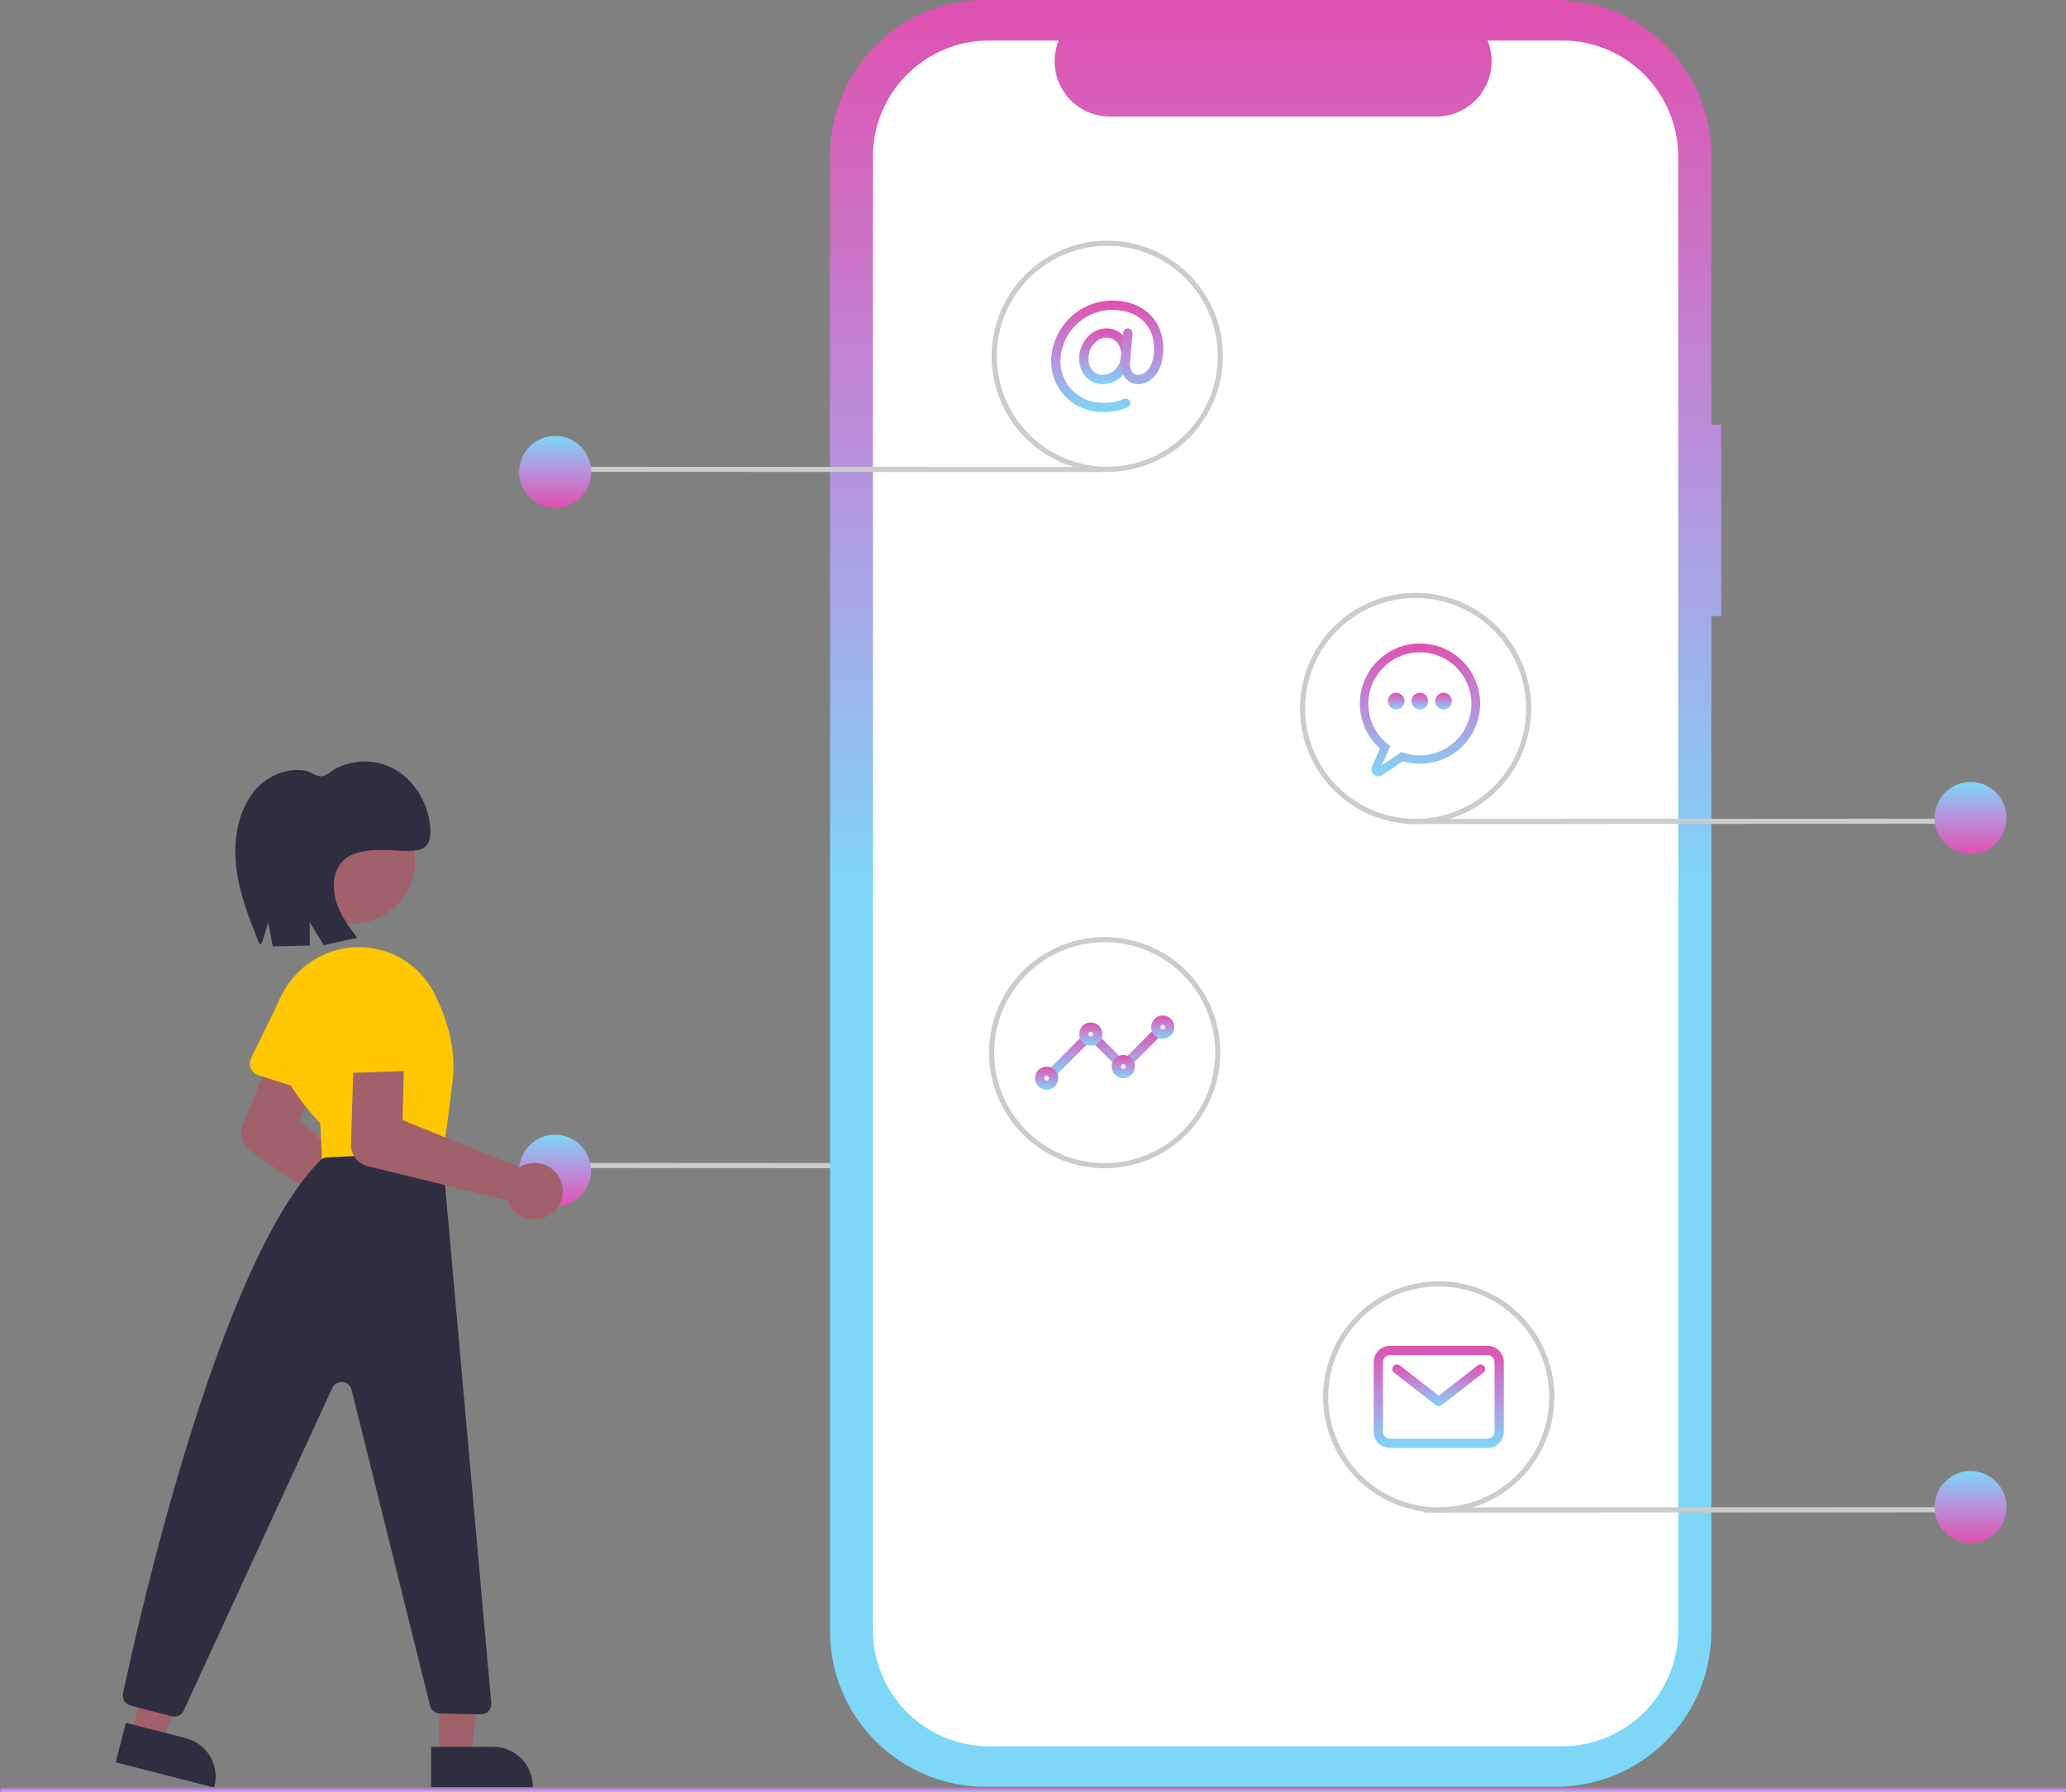 <svg width="15248" height="13232" viewBox="0 0 15248 13232" fill="none" xmlns="http://www.w3.org/2000/svg">
<rect x="0" y="0" width="15248" height="13232" fill="#808080" stroke="none"/>
<g clip-path="url(#clip0_37_44)">
<path d="M4139.45 8623.04L8143.75 8624.62C8148.78 8624.62 8153.6 8622.62 8157.16 8619.06C8160.72 8615.5 8162.71 8610.68 8162.71 8605.65C8162.71 8600.62 8160.72 8595.8 8157.16 8592.24C8153.6 8588.68 8148.78 8586.69 8143.75 8586.69L4139.45 8585.11C4134.42 8585.11 4129.6 8587.11 4126.04 8590.67C4122.48 8594.22 4120.49 8599.05 4120.49 8604.08C4120.49 8609.11 4122.48 8613.93 4126.04 8617.49C4129.6 8621.05 4134.42 8623.04 4139.45 8623.04Z" fill="#CCCCCC"/>
<path d="M12703.1 3134.59H12630.6V1149.16C12630.6 844.384 12509.5 552.091 12294 336.581C12078.5 121.072 11786.2 0 11481.5 0H7274.9C7123.99 0 6974.56 29.724 6835.14 87.475C6695.72 145.225 6569.03 229.872 6462.33 336.581C6355.62 443.291 6270.97 569.973 6213.22 709.396C6155.47 848.818 6125.74 998.25 6125.74 1149.16V12041.6C6125.74 12346.4 6246.82 12638.7 6462.33 12854.2C6677.83 13069.7 6970.13 13190.7 7274.9 13190.7H11481.5C11786.2 13190.7 12078.5 13069.7 12294 12854.2C12509.5 12638.7 12630.6 12346.4 12630.6 12041.6V4547.86H12703.1L12703.1 3134.59Z" fill="url(#paint0_linear_37_44)"/>
<path d="M11527.8 298.848H10978.8C11004 360.759 11013.7 427.931 11006.8 494.445C11000 560.959 10976.9 624.774 10939.6 680.267C10902.3 735.76 10852 781.229 10793 812.666C10733.9 844.104 10668.1 860.546 10601.2 860.543H8191.36C8124.5 860.54 8058.66 844.094 7999.65 812.654C7940.65 781.214 7890.28 735.745 7852.98 680.252C7815.69 624.76 7792.61 560.947 7785.79 494.436C7778.97 427.925 7788.61 360.756 7813.86 298.848H7301.01C7073.41 298.848 6855.13 389.263 6694.18 550.203C6533.24 711.144 6442.83 929.425 6442.83 1157.03V12033.6C6442.83 12261.2 6533.24 12479.5 6694.18 12640.5C6855.13 12801.4 7073.41 12891.8 7301.01 12891.8H11527.8C11755.4 12891.8 11973.7 12801.4 12134.6 12640.5C12295.6 12479.5 12386 12261.2 12386 12033.6V1157.01C12386 929.411 12295.6 711.133 12134.6 550.197C11973.7 389.26 11755.4 298.848 11527.8 298.848Z" fill="white"/>
<path d="M8135.88 2835.83C8112.97 2836.04 8090.28 2831.42 8069.28 2822.27C8048.28 2813.13 8029.44 2799.67 8013.98 2782.77C7995.64 2761.55 7981.89 2736.77 7973.59 2709.98C7965.29 2683.19 7962.62 2654.97 7965.75 2627.1C7970.11 2574.01 7992.36 2523.98 8028.85 2485.18C8046.38 2466.23 8067.6 2451.06 8091.2 2440.61C8114.79 2430.15 8140.28 2424.63 8166.09 2424.37C8190.09 2424.27 8213.84 2429.22 8235.81 2438.9C8257.77 2448.58 8277.44 2462.77 8293.56 2480.56C8311.84 2501.21 8325.64 2525.43 8334.09 2551.69C8342.54 2577.95 8345.46 2605.67 8342.65 2633.12C8339.24 2689.43 8314.95 2742.45 8274.52 2781.81C8236.89 2816.85 8187.29 2836.17 8135.88 2835.83ZM8166.09 2492.95C8098.97 2492.95 8040.98 2554.52 8034.06 2633.11C8031.77 2651.51 8033.3 2670.18 8038.55 2687.96C8043.79 2705.74 8052.65 2722.24 8064.56 2736.45C8073.57 2746.36 8084.59 2754.24 8096.89 2759.55C8109.19 2764.87 8122.48 2767.49 8135.88 2767.26C8198.64 2767.26 8265.8 2723.92 8274.34 2627.09C8276.31 2609.12 8274.55 2590.95 8269.15 2573.7C8263.75 2556.45 8254.84 2540.5 8242.98 2526.87C8233.26 2516.13 8221.4 2507.57 8208.15 2501.72C8194.9 2495.88 8180.57 2492.89 8166.09 2492.95Z" fill="url(#paint1_linear_37_44)"/>
<path d="M8138.11 3041.56C8085.06 3042.43 8032.44 3032 7983.73 3010.98C7935.02 2989.95 7891.34 2958.81 7855.58 2919.62C7819.83 2880.42 7792.82 2834.07 7776.34 2783.64C7759.86 2733.21 7754.3 2679.86 7760.02 2627.11C7771.25 2516.41 7822.72 2413.67 7904.66 2338.38C7986.6 2263.09 8093.32 2220.49 8204.58 2218.65C8328.03 2218.65 8429.6 2258.31 8498.32 2333.35C8563.48 2404.5 8593.99 2504.67 8584.23 2615.39C8575 2720.28 8530.5 2774.91 8494.79 2802.27C8479.02 2815.12 8460.81 2824.64 8441.26 2830.25C8421.7 2835.85 8401.21 2837.43 8381.03 2834.88C8324.59 2824.87 8262.16 2773.6 8271.98 2662.03L8290.16 2455.76C8291 2446.74 8295.38 2438.41 8302.34 2432.61C8309.3 2426.8 8318.28 2423.99 8327.31 2424.79C8336.34 2425.58 8344.68 2429.92 8350.52 2436.85C8356.36 2443.79 8359.22 2452.75 8358.47 2461.78L8340.29 2668.05C8335.41 2723.51 8355.12 2760.64 8393 2767.36C8414.82 2769.05 8436.43 2762.03 8453.08 2747.83C8477.86 2728.85 8508.88 2689.42 8515.92 2609.38C8524.09 2516.72 8500.51 2437.28 8447.75 2379.66C8392.37 2319.19 8308.28 2287.22 8204.58 2287.22C8110.46 2289.01 8020.23 2325.16 7950.93 2388.87C7881.62 2452.59 7838.01 2539.45 7828.33 2633.1C7823.44 2676.36 7827.86 2720.18 7841.28 2761.6C7854.7 2803.03 7876.81 2841.1 7906.14 2873.29C7935.48 2905.47 7971.34 2931.01 8011.35 2948.21C8051.35 2965.4 8094.57 2973.85 8138.11 2972.99C8191.81 2975.89 8245.45 2966.17 8294.72 2944.59C8303.1 2941.11 8312.51 2941.09 8320.9 2944.54C8329.29 2947.98 8335.97 2954.61 8339.48 2962.98C8343 2971.34 8343.06 2980.75 8339.64 2989.15C8336.23 2997.56 8329.63 3004.27 8321.29 3007.81C8263.61 3032.92 8200.94 3044.47 8138.11 3041.56Z" fill="url(#paint2_linear_37_44)"/>
<path d="M7776.08 7942.64C7769.29 7942.63 7762.67 7940.62 7757.03 7936.86C7751.39 7933.09 7746.99 7927.73 7744.4 7921.47C7741.8 7915.2 7741.12 7908.31 7742.45 7901.66C7743.77 7895.01 7747.04 7888.9 7751.83 7884.1L7974.7 7661.23C7981.15 7654.88 7989.85 7651.33 7998.9 7651.36C8007.95 7651.4 8016.62 7655.01 8023.02 7661.4C8029.42 7667.8 8033.03 7676.47 8033.06 7685.53C8033.09 7694.58 8029.55 7703.27 8023.19 7709.72L7800.32 7932.59C7797.14 7935.78 7793.36 7938.31 7789.2 7940.03C7785.04 7941.76 7780.58 7942.64 7776.08 7942.64ZM8341.83 7856.92C8335.05 7856.92 8328.42 7854.9 8322.78 7851.14C8317.14 7847.37 8312.75 7842.01 8310.15 7835.75C8307.56 7829.48 8306.88 7822.59 8308.2 7815.94C8309.53 7809.29 8312.79 7803.18 8317.59 7798.38L8506.17 7609.8C8512.62 7603.44 8521.31 7599.9 8530.36 7599.93C8539.41 7599.96 8548.08 7603.57 8554.48 7609.97C8560.88 7616.37 8564.5 7625.04 8564.53 7634.09C8564.56 7643.14 8561.01 7651.84 8554.66 7658.29L8366.08 7846.87C8362.9 7850.06 8359.12 7852.59 8354.96 7854.31C8350.8 7856.04 8346.33 7856.92 8341.83 7856.92ZM8238.97 7856.92C8234.46 7856.92 8230 7856.04 8225.84 7854.31C8221.68 7852.59 8217.9 7850.06 8214.72 7846.87L8077.57 7709.72C8074.35 7706.54 8071.79 7702.76 8070.03 7698.59C8068.28 7694.42 8067.37 7689.95 8067.35 7685.42C8067.34 7680.9 8068.22 7676.42 8069.94 7672.24C8071.66 7668.06 8074.2 7664.26 8077.4 7661.06C8080.6 7657.86 8084.4 7655.33 8088.58 7653.6C8092.76 7651.88 8097.24 7651 8101.76 7651.02C8106.29 7651.03 8110.76 7651.94 8114.93 7653.69C8119.1 7655.45 8122.88 7658.01 8126.06 7661.23L8263.21 7798.38C8268.01 7803.18 8271.27 7809.29 8272.6 7815.94C8273.92 7822.59 8273.24 7829.48 8270.64 7835.75C8268.05 7842.01 8263.65 7847.37 8258.01 7851.14C8252.38 7854.9 8245.75 7856.92 8238.97 7856.92Z" fill="url(#paint3_linear_37_44)"/>
<path d="M8581.85 7668.32C8564.9 7668.32 8548.32 7663.3 8534.23 7653.88C8520.13 7644.46 8509.14 7631.07 8502.65 7615.41C8496.17 7599.74 8494.47 7582.51 8497.78 7565.88C8501.08 7549.25 8509.25 7533.98 8521.24 7521.99C8533.22 7510 8548.5 7501.84 8565.13 7498.53C8581.76 7495.22 8598.99 7496.92 8614.65 7503.41C8630.32 7509.9 8643.7 7520.88 8653.12 7534.98C8662.54 7549.08 8667.57 7565.65 8667.57 7582.6C8667.55 7605.33 8658.51 7627.12 8642.44 7643.19C8626.36 7659.26 8604.58 7668.3 8581.85 7668.32ZM8581.85 7565.46C8578.46 7565.46 8575.14 7566.46 8572.33 7568.35C8569.51 7570.23 8567.31 7572.91 8566.01 7576.04C8564.71 7579.18 8564.37 7582.62 8565.04 7585.95C8565.7 7589.27 8567.33 7592.33 8569.73 7594.73C8572.12 7597.12 8575.18 7598.76 8578.51 7599.42C8581.83 7600.08 8585.28 7599.74 8588.41 7598.44C8591.54 7597.15 8594.22 7594.95 8596.1 7592.13C8597.99 7589.31 8598.99 7585.99 8598.99 7582.6C8598.99 7578.06 8597.18 7573.7 8593.97 7570.49C8590.75 7567.27 8586.4 7565.46 8581.85 7565.46Z" fill="url(#paint4_linear_37_44)"/>
<path d="M8290.4 7959.8C8273.44 7959.8 8256.87 7954.77 8242.77 7945.35C8228.68 7935.94 8217.69 7922.55 8211.2 7906.88C8204.71 7891.22 8203.02 7873.98 8206.32 7857.36C8209.63 7840.73 8217.8 7825.45 8229.78 7813.47C8241.77 7801.48 8257.05 7793.31 8273.67 7790.01C8290.3 7786.7 8307.54 7788.4 8323.2 7794.88C8338.86 7801.37 8352.25 7812.36 8361.67 7826.46C8371.09 7840.55 8376.12 7857.13 8376.12 7874.08C8376.09 7896.81 8367.05 7918.6 8350.98 7934.67C8334.91 7950.74 8313.12 7959.77 8290.4 7959.8ZM8290.4 7856.94C8287.01 7856.94 8283.69 7857.94 8280.87 7859.83C8278.05 7861.71 8275.86 7864.39 8274.56 7867.52C8273.26 7870.65 8272.92 7874.1 8273.58 7877.42C8274.24 7880.75 8275.88 7883.81 8278.27 7886.2C8280.67 7888.6 8283.73 7890.23 8287.05 7890.89C8290.38 7891.56 8293.83 7891.22 8296.96 7889.92C8300.09 7888.62 8302.77 7886.43 8304.65 7883.61C8306.54 7880.79 8307.54 7877.47 8307.54 7874.08C8307.54 7869.54 8305.73 7865.18 8302.51 7861.96C8299.3 7858.75 8294.94 7856.94 8290.4 7856.94Z" fill="url(#paint5_linear_37_44)"/>
<path d="M8050.38 7719.77C8033.43 7719.77 8016.85 7714.75 8002.76 7705.33C7988.66 7695.91 7977.67 7682.52 7971.19 7666.86C7964.7 7651.19 7963 7633.96 7966.31 7617.33C7969.61 7600.7 7977.78 7585.43 7989.77 7573.44C8001.76 7561.45 8017.03 7553.29 8033.66 7549.98C8050.29 7546.67 8067.52 7548.37 8083.18 7554.86C8098.85 7561.35 8112.24 7572.33 8121.66 7586.43C8131.07 7600.53 8136.1 7617.1 8136.1 7634.05C8136.08 7656.78 8127.04 7678.57 8110.97 7694.64C8094.9 7710.71 8073.11 7719.75 8050.38 7719.77ZM8050.38 7616.91C8046.99 7616.91 8043.68 7617.91 8040.86 7619.8C8038.04 7621.68 8035.84 7624.36 8034.54 7627.49C8033.24 7630.62 8032.9 7634.07 8033.57 7637.4C8034.23 7640.72 8035.86 7643.78 8038.26 7646.18C8040.66 7648.57 8043.71 7650.21 8047.04 7650.87C8050.36 7651.53 8053.81 7651.19 8056.94 7649.89C8060.07 7648.59 8062.75 7646.4 8064.64 7643.58C8066.52 7640.76 8067.53 7637.44 8067.53 7634.05C8067.52 7629.51 8065.71 7625.15 8062.5 7621.94C8059.28 7618.72 8054.93 7616.91 8050.38 7616.91Z" fill="url(#paint6_linear_37_44)"/>
<path d="M7724.64 8045.51C7707.69 8045.51 7691.12 8040.49 7677.02 8031.07C7662.92 8021.65 7651.93 8008.26 7645.45 7992.6C7638.96 7976.93 7637.26 7959.7 7640.57 7943.07C7643.88 7926.44 7652.04 7911.17 7664.03 7899.18C7676.02 7887.19 7691.29 7879.03 7707.92 7875.72C7724.55 7872.41 7741.78 7874.11 7757.45 7880.6C7773.11 7887.09 7786.5 7898.07 7795.92 7912.17C7805.34 7926.27 7810.36 7942.84 7810.36 7959.79C7810.34 7982.52 7801.3 8004.31 7785.23 8020.38C7769.16 8036.45 7747.37 8045.49 7724.64 8045.51ZM7724.64 7942.65C7721.25 7942.65 7717.94 7943.65 7715.12 7945.54C7712.3 7947.42 7710.1 7950.1 7708.8 7953.23C7707.51 7956.36 7707.17 7959.81 7707.83 7963.14C7708.49 7966.46 7710.12 7969.52 7712.52 7971.92C7714.92 7974.31 7717.97 7975.95 7721.3 7976.61C7724.62 7977.27 7728.07 7976.93 7731.2 7975.63C7734.34 7974.33 7737.01 7972.14 7738.9 7969.32C7740.78 7966.5 7741.79 7963.18 7741.79 7959.79C7741.78 7955.25 7739.97 7950.89 7736.76 7947.68C7733.55 7944.46 7729.19 7942.65 7724.64 7942.65Z" fill="url(#paint7_linear_37_44)"/>
<path d="M10978.7 10689.7H10258.7C10226.8 10689.6 10196.3 10677 10173.8 10654.5C10151.3 10632 10138.7 10601.5 10138.7 10569.7V10055.3C10138.7 10023.5 10151.3 9993.02 10173.8 9970.52C10196.3 9948.02 10226.8 9935.37 10258.7 9935.33H10978.7C11010.5 9935.37 11041 9948.02 11063.5 9970.52C11086 9993.02 11098.7 10023.5 11098.7 10055.3V10569.7C11098.7 10601.5 11086 10632 11063.5 10654.5C11041 10677 11010.5 10689.6 10978.7 10689.7ZM10258.7 10003.9C10245 10003.9 10232 10009.3 10222.3 10019C10212.7 10028.6 10207.2 10041.7 10207.2 10055.3V10569.7C10207.2 10583.3 10212.7 10596.4 10222.3 10606C10232 10615.7 10245 10621.1 10258.7 10621.1H10978.7C10992.4 10621.1 11005.4 10615.7 11015.1 10606C11024.7 10596.4 11030.1 10583.3 11030.2 10569.7V10055.3C11030.1 10041.7 11024.7 10028.6 11015.1 10019C11005.4 10009.3 10992.4 10003.9 10978.7 10003.9L10258.7 10003.9Z" fill="url(#paint8_linear_37_44)"/>
<path d="M10618.7 10381.1C10611.1 10381.1 10603.7 10378.6 10597.6 10373.9L10289 10133.8C10285.5 10131.1 10282.5 10127.6 10280.3 10123.7C10278.1 10119.8 10276.6 10115.5 10276.1 10111C10275.5 10106.6 10275.8 10102 10277 10097.7C10278.2 10093.3 10280.3 10089.3 10283 10085.7C10285.8 10082.2 10289.2 10079.2 10293.2 10077C10297.1 10074.8 10301.4 10073.3 10305.8 10072.8C10310.3 10072.2 10314.9 10072.5 10319.2 10073.7C10323.5 10074.9 10327.6 10077 10331.2 10079.7L10618.7 10303.4L10906.2 10079.7C10909.8 10077 10913.9 10074.9 10918.2 10073.7C10922.5 10072.5 10927.1 10072.2 10931.5 10072.8C10936 10073.3 10940.3 10074.8 10944.2 10077C10948.2 10079.2 10951.6 10082.2 10954.4 10085.7C10957.1 10089.3 10959.2 10093.3 10960.3 10097.7C10961.5 10102 10961.9 10106.6 10961.3 10111C10960.8 10115.5 10959.3 10119.8 10957.1 10123.7C10954.9 10127.6 10951.9 10131.1 10948.3 10133.8L10639.7 10373.9C10633.7 10378.6 10626.3 10381.1 10618.7 10381.1Z" fill="url(#paint9_linear_37_44)"/>
<path d="M14486.1 11164.4L10519.8 11165.9C10514.7 11165.9 10509.9 11163.9 10506.4 11160.4C10502.8 11156.8 10500.8 11152 10500.8 11147C10500.8 11141.9 10502.8 11137.1 10506.4 11133.5C10509.9 11130 10514.7 11128 10519.8 11128L14486.1 11126.4C14491.2 11126.4 14496 11128.4 14499.5 11132C14503.1 11135.5 14505.1 11140.4 14505.1 11145.4C14505.1 11150.4 14503.1 11155.2 14499.5 11158.8C14496 11162.4 14491.2 11164.4 14486.1 11164.4Z" fill="#CCCCCC"/>
<path d="M14391.3 6081.73L10387 6083.3C10382 6083.3 10377.2 6081.3 10373.6 6077.75C10370 6074.19 10368 6069.37 10368 6064.34C10368 6059.31 10370 6054.48 10373.6 6050.93C10377.2 6047.37 10382 6045.37 10387 6045.37L14391.3 6043.8C14396.3 6043.8 14401.2 6045.8 14404.7 6049.36C14408.3 6052.91 14410.3 6057.74 14410.3 6062.77C14410.3 6067.8 14408.3 6072.62 14404.7 6076.18C14401.2 6079.73 14396.3 6081.73 14391.3 6081.73Z" fill="#CCCCCC"/>
<path d="M4139.45 3483.52L8143.75 3485.1C8148.78 3485.1 8153.6 3483.1 8157.16 3479.54C8160.72 3475.98 8162.71 3471.16 8162.71 3466.13C8162.71 3461.1 8160.72 3456.28 8157.16 3452.72C8153.6 3449.16 8148.78 3447.17 8143.75 3447.17L4139.45 3445.59C4134.42 3445.59 4129.6 3447.59 4126.04 3451.15C4122.48 3454.7 4120.49 3459.53 4120.49 3464.56C4120.49 3469.59 4122.48 3474.41 4126.04 3477.97C4129.6 3481.53 4134.42 3483.52 4139.45 3483.52Z" fill="#CCCCCC"/>
<path d="M4097.41 3749.03C4244.05 3749.03 4362.92 3630.16 4362.92 3483.52C4362.92 3336.89 4244.05 3218.01 4097.41 3218.01C3950.78 3218.01 3831.9 3336.89 3831.9 3483.52C3831.9 3630.16 3950.78 3749.03 4097.41 3749.03Z" fill="url(#paint10_linear_37_44)"/>
<path d="M14543.5 6304.02C14690.1 6304.02 14809 6185.15 14809 6038.51C14809 5891.87 14690.1 5773 14543.5 5773C14396.9 5773 14278 5891.87 14278 6038.51C14278 6185.15 14396.9 6304.02 14543.5 6304.02Z" fill="url(#paint11_linear_37_44)"/>
<path d="M14543.5 11391C14690.1 11391 14809 11272.1 14809 11125.5C14809 10978.9 14690.1 10860 14543.5 10860C14396.9 10860 14278 10978.9 14278 11125.5C14278 11272.1 14396.9 11391 14543.5 11391Z" fill="url(#paint12_linear_37_44)"/>
<path d="M4096.51 8908.02C4243.15 8908.02 4362.02 8789.15 4362.02 8642.51C4362.02 8495.87 4243.15 8377 4096.51 8377C3949.87 8377 3831 8495.87 3831 8642.51C3831 8789.15 3949.87 8908.02 4096.51 8908.02Z" fill="url(#paint13_linear_37_44)"/>
<path d="M10618.7 11165.9C10449.9 11165.9 10284.9 11115.9 10144.6 11022.1C10004.2 10928.3 9894.83 10795.1 9830.23 10639.1C9765.64 10483.2 9748.74 10311.6 9781.67 10146C9814.6 9980.48 9895.88 9828.41 10015.2 9709.06C10134.6 9589.7 10286.7 9508.42 10452.2 9475.49C10617.8 9442.56 10789.3 9459.46 10945.3 9524.06C11101.2 9588.65 11234.5 9698.04 11328.3 9838.38C11422.1 9978.73 11472.1 10143.7 11472.1 10312.5C11471.9 10538.8 11381.9 10755.7 11221.9 10915.7C11061.9 11075.7 10845 11165.7 10618.7 11165.9ZM10618.7 9497.02C10457.4 9497.02 10299.7 9544.85 10165.6 9634.46C10031.5 9724.07 9927 9851.43 9865.28 10000.4C9803.55 10149.5 9787.41 10313.4 9818.87 10471.6C9850.34 10629.8 9928.01 10775.1 10042.1 10889.2C10156.1 11003.2 10301.4 11080.9 10459.6 11112.3C10617.8 11143.8 10781.8 11127.7 10930.8 11065.9C11079.8 11004.2 11207.1 10899.7 11296.8 10765.6C11386.4 10631.5 11434.2 10473.8 11434.2 10312.5C11433.9 10096.3 11348 9889.03 11195.1 9736.15C11042.2 9583.26 10834.9 9497.27 10618.7 9497.02Z" fill="#CCCCCC"/>
<path d="M8153.25 8624.63C7984.45 8624.63 7819.45 8574.58 7679.11 8480.81C7538.76 8387.03 7429.38 8253.74 7364.78 8097.8C7300.19 7941.86 7283.29 7770.26 7316.22 7604.71C7349.15 7439.17 7430.43 7287.1 7549.78 7167.75C7669.14 7048.39 7821.2 6967.11 7986.75 6934.18C8152.3 6901.25 8323.89 6918.15 8479.84 6982.75C8635.78 7047.34 8769.07 7156.73 8862.84 7297.07C8956.62 7437.42 9006.67 7602.42 9006.67 7771.21C9006.41 7997.47 8916.42 8214.4 8756.43 8374.39C8596.43 8534.38 8379.51 8624.38 8153.25 8624.63ZM8153.25 6955.71C7991.96 6955.71 7834.29 7003.54 7700.18 7093.15C7566.07 7182.76 7461.55 7310.12 7399.83 7459.13C7338.1 7608.14 7321.95 7772.11 7353.42 7930.3C7384.89 8088.5 7462.55 8233.8 7576.6 8347.85C7690.65 8461.9 7835.96 8539.57 7994.15 8571.03C8152.34 8602.5 8316.31 8586.35 8465.32 8524.63C8614.33 8462.9 8741.7 8358.38 8831.31 8224.27C8920.91 8090.17 8968.74 7932.5 8968.74 7771.21C8968.5 7555 8882.5 7347.72 8729.62 7194.84C8576.74 7041.95 8369.45 6955.96 8153.25 6955.71Z" fill="#CCCCCC"/>
<path d="M10448 6083.32C10279.2 6083.32 10114.2 6033.27 9973.87 5939.5C9833.53 5845.72 9724.14 5712.43 9659.55 5556.49C9594.96 5400.55 9578.06 5228.95 9610.98 5063.4C9643.91 4897.85 9725.2 4745.79 9844.55 4626.44C9963.9 4507.08 10116 4425.8 10281.5 4392.87C10447.1 4359.94 10618.7 4376.84 10774.6 4441.44C10930.5 4506.03 11063.8 4615.42 11157.6 4755.76C11251.4 4896.11 11301.4 5061.11 11301.4 5229.9C11301.2 5456.16 11211.2 5673.09 11051.2 5833.08C10891.2 5993.07 10674.3 6083.07 10448 6083.32ZM10448 4414.4C10286.7 4414.4 10129.1 4462.23 9994.95 4551.84C9860.84 4641.45 9756.32 4768.81 9694.59 4917.82C9632.87 5066.83 9616.72 5230.8 9648.19 5388.99C9679.65 5547.18 9757.32 5692.49 9871.37 5806.54C9985.42 5920.59 10130.7 5998.26 10288.9 6029.72C10447.1 6061.19 10611.1 6045.04 10760.1 5983.32C10909.1 5921.6 11036.5 5817.07 11126.1 5682.96C11215.7 5548.86 11263.5 5391.19 11263.5 5229.9C11263.3 5013.69 11177.3 4806.41 11024.4 4653.53C10871.5 4500.64 10664.2 4414.65 10448 4414.4Z" fill="#CCCCCC"/>
<path d="M8172.21 3483.53C8003.42 3483.53 7838.42 3433.47 7698.07 3339.7C7557.73 3245.92 7448.34 3112.63 7383.75 2956.69C7319.15 2800.75 7302.25 2629.15 7335.18 2463.6C7368.11 2298.06 7449.39 2145.99 7568.75 2026.64C7688.1 1907.28 7840.17 1826 8005.72 1793.07C8171.26 1760.14 8342.86 1777.04 8498.8 1841.64C8654.75 1906.23 8788.03 2015.62 8881.81 2155.96C8975.58 2296.31 9025.64 2461.31 9025.64 2630.1C9025.38 2856.36 8935.38 3073.29 8775.39 3233.28C8615.4 3393.27 8398.47 3483.27 8172.21 3483.53ZM8172.21 1814.6C8010.92 1814.6 7853.25 1862.43 7719.15 1952.04C7585.04 2041.65 7480.51 2169.01 7418.79 2318.02C7357.07 2467.04 7340.92 2631 7372.38 2789.19C7403.85 2947.39 7481.52 3092.69 7595.57 3206.74C7709.62 3320.79 7854.93 3398.46 8013.12 3429.93C8171.31 3461.39 8335.27 3445.24 8484.29 3383.52C8633.3 3321.8 8760.66 3217.27 8850.27 3083.16C8939.88 2949.06 8987.71 2791.39 8987.71 2630.1C8987.46 2413.89 8901.47 2206.61 8748.58 2053.73C8595.7 1900.84 8388.42 1814.85 8172.21 1814.6Z" fill="#CCCCCC"/>
<path d="M2816.35 9265.93C2793.02 9248.14 2773.7 9225.64 2759.64 9199.89C2745.58 9174.13 2737.11 9145.71 2734.76 9116.47C2734.24 9109.65 2734.08 9102.82 2734.28 9095.98L1851.11 8501.2C1822.21 8481.53 1800.43 8453.05 1789.03 8420.01C1777.63 8386.96 1777.21 8351.11 1787.83 8317.81L2209.93 7269.12C2228.1 7223.98 2263.41 7187.87 2308.14 7168.71C2352.86 7149.55 2403.36 7148.89 2448.58 7166.88C2493.79 7184.86 2530.03 7220.04 2549.37 7264.69C2568.7 7309.34 2569.56 7359.83 2551.75 7405.12L2210.95 8271.64L2898.65 8896.26C2907.72 8894.19 2916.93 8892.77 2926.21 8892C2979.32 8887.78 3032.03 8904.03 3073.54 8937.44C3115.05 8970.84 3142.21 9018.85 3149.44 9071.64C3156.68 9124.43 3143.45 9177.98 3112.46 9221.32C3081.47 9264.66 3035.07 9294.5 2982.79 9304.73C2969.37 9307.31 2955.74 9308.62 2942.07 9308.64C2896.6 9308.66 2852.39 9293.65 2816.35 9265.93Z" fill="#A0616A"/>
<path d="M1851.47 7886.61C1846.31 7874.54 1843.8 7861.5 1844.14 7848.37C1844.47 7835.25 1847.63 7822.35 1853.4 7810.56L2054.89 7398.72C2075.22 7334.71 2120.11 7281.37 2179.71 7250.4C2239.31 7219.43 2308.75 7213.35 2372.82 7233.51C2436.89 7253.66 2490.35 7298.4 2521.49 7357.91C2552.62 7417.42 2558.89 7486.85 2538.91 7550.98L2465.35 8005.04C2463.25 8017.99 2458.38 8030.35 2451.07 8041.25C2443.77 8052.16 2434.2 8061.37 2423.02 8068.24C2411.83 8075.12 2399.3 8079.5 2386.27 8081.09C2373.24 8082.69 2360.02 8081.46 2347.51 8077.48L1907.8 7937.75C1895.28 7933.78 1883.77 7927.15 1874.05 7918.33C1864.33 7909.5 1856.63 7898.68 1851.47 7886.61Z" fill="#FFC700"/>
<path d="M3241.27 12971.1H3473.78L3584.39 12074.3L3241.23 12074.3L3241.27 12971.1Z" fill="#A0616A"/>
<path d="M3181.96 12895.2L3639.85 12895.2H3639.87C3678.19 12895.2 3716.13 12902.8 3751.53 12917.4C3786.94 12932.1 3819.11 12953.6 3846.2 12980.7C3873.3 13007.8 3894.79 13039.9 3909.46 13075.3C3924.12 13110.7 3931.67 13148.7 3931.67 13187V13196.5L3181.97 13196.5L3181.96 12895.2Z" fill="#2F2E41"/>
<path d="M967.688 12806.4L1192.88 12864.3L1523.25 12023.2L1190.89 11937.8L967.688 12806.4Z" fill="#A0616A"/>
<path d="M929.145 12718.1L1372.62 12832.1L1372.64 12832.1C1409.76 12841.6 1444.63 12858.4 1475.27 12881.4C1505.9 12904.4 1531.71 12933.2 1551.21 12966.2C1570.71 12999.2 1583.52 13035.7 1588.91 13073.7C1594.3 13111.6 1592.16 13150.2 1582.62 13187.3L1580.26 13196.5L854.157 13009.9L929.145 12718.1Z" fill="#2F2E41"/>
<path d="M2598.48 6818.72C2855.74 6818.72 3064.28 6610.17 3064.28 6352.92C3064.28 6095.66 2855.74 5887.12 2598.48 5887.12C2341.23 5887.12 2132.68 6095.66 2132.68 6352.92C2132.68 6610.17 2341.23 6818.72 2598.48 6818.72Z" fill="#A0616A"/>
<path d="M2362.9 8290.38C2252.07 8176.31 2157.98 8047.11 2083.43 7906.64C2043.77 7829.62 2020.69 7745.15 2015.66 7658.66C2010.63 7572.18 2023.76 7485.61 2054.21 7404.51C2085.31 7321.6 2133.42 7246.13 2195.45 7182.94C2257.48 7119.75 2332.06 7070.26 2414.37 7037.63C2558.73 6979.05 2719.8 6976.63 2865.85 7030.84C3011.91 7085.06 3132.38 7191.98 3203.55 7330.57C3320.11 7558.67 3365.78 7781.68 3339.32 7993.44C3288.71 8398.26 3259.09 8607.51 3251.27 8615.32L3248.67 8617.93L2382.17 8656.44L2362.9 8290.38Z" fill="#FFC700"/>
<path d="M2414.36 8544.42L3189.79 8505.82C3209.37 8504.85 3228.56 8511.49 3243.35 8524.36C3258.14 8537.23 3267.37 8555.32 3269.12 8574.85L3625.82 12573.3C3626.77 12583.9 3625.47 12594.6 3622 12604.7C3618.53 12614.8 3612.97 12624 3605.69 12631.8C3598.4 12639.6 3589.56 12645.8 3579.73 12649.9C3569.9 12654.1 3559.31 12656.1 3548.65 12655.9L3245.7 12649.4C3229.04 12649.1 3212.96 12643.2 3199.95 12632.8C3186.93 12622.4 3177.7 12608 3173.69 12591.8L2594.95 10259.9C2591.16 10244.6 2582.73 10230.9 2570.82 10220.6C2558.91 10210.4 2544.1 10204.1 2528.45 10202.6C2512.8 10201.1 2497.08 10204.6 2483.46 10212.4C2469.84 10220.2 2458.99 10232.1 2452.42 10246.4L1355.67 12628.4C1348.23 12644.6 1335.32 12657.6 1319.22 12665.2C1303.12 12672.9 1284.86 12674.6 1267.62 12670.1L962.745 12590.5C943.874 12585.6 927.618 12573.7 917.357 12557.1C907.096 12540.5 903.621 12520.6 907.653 12501.5C1007.96 12028 1608.82 9316.26 2365.33 8565.67C2378.5 8552.79 2395.96 8545.22 2414.36 8544.42Z" fill="#2F2E41"/>
<path d="M3882.77 8993.36C3854.73 8984.72 3828.83 8970.26 3806.74 8950.94C3784.66 8931.62 3766.9 8907.86 3754.6 8881.22C3751.77 8875.01 3749.26 8868.66 3747.08 8862.18L2712.9 8608.75C2678.98 8600.27 2648.71 8581.05 2626.61 8553.97C2604.5 8526.88 2591.73 8493.38 2590.21 8458.45L2624.44 7328.55C2625.91 7279.92 2646.59 7233.85 2681.96 7200.43C2717.32 7167.01 2764.48 7148.96 2813.12 7150.24C2861.76 7151.52 2907.91 7172.01 2941.47 7207.24C2975.03 7242.47 2993.27 7289.56 2992.19 7338.2L2971.39 8269.08L3832.42 8617.99C3840.23 8612.93 3848.37 8608.41 3856.8 8604.47C3887.55 8590.22 3921.31 8583.66 3955.16 8585.37C3989.01 8587.08 4021.94 8597.01 4051.09 8614.29C4080.25 8631.57 4104.76 8655.69 4122.51 8684.56C4140.26 8713.44 4150.71 8746.2 4152.97 8780.01C4155.23 8813.83 4149.22 8847.69 4135.47 8878.66C4121.71 8909.64 4100.62 8936.8 4074.02 8957.81C4047.42 8978.81 4016.11 8993.02 3982.79 8999.22C3949.47 9005.41 3915.14 9003.4 3882.77 8993.36Z" fill="#A0616A"/>
<path d="M2514.14 7891.55C2505.21 7881.93 2498.47 7870.49 2494.37 7858.01C2490.27 7845.54 2488.91 7832.34 2490.37 7819.29L2541.63 7363.67C2539.25 7296.55 2563.59 7231.23 2609.3 7182.02C2655.01 7132.81 2718.37 7103.74 2785.48 7101.17C2852.6 7098.61 2917.99 7122.76 2967.32 7168.33C3016.66 7213.9 3045.91 7277.18 3048.66 7344.29L3132.08 7796.64C3134.46 7809.55 3134.03 7822.82 3130.82 7835.55C3127.61 7848.28 3121.69 7860.16 3113.47 7870.4C3105.25 7880.63 3094.92 7888.98 3083.19 7894.86C3071.45 7900.74 3058.59 7904.03 3045.47 7904.49L2584.38 7920.77C2571.26 7921.24 2558.19 7918.87 2546.07 7913.83C2533.94 7908.79 2523.05 7901.19 2514.14 7891.55Z" fill="#FFC700"/>
<path d="M1931.03 6967.87L1979.7 6810.57L2012.99 6987.11L2286.33 6979.87L2285.07 6805.82L2388.98 6977.59L2636.68 6922.84C2583.76 6852.33 2530.21 6780.72 2496.37 6697.6C2462.53 6614.49 2450.21 6517.02 2481.83 6432.88C2560.01 6224.87 2856.41 6283.08 3018.53 6281.31C3065.83 6280.8 3119.23 6277.39 3150.2 6238.72C3173.52 6209.61 3177.35 6167.95 3176.16 6129.45C3170.08 5931.17 3051.04 5742.02 2882.75 5663.19C2800.37 5625.26 2708.54 5612.82 2619.04 5627.47C2572.36 5634.85 2527.03 5649.12 2484.55 5669.83C2446.67 5688.33 2406.89 5732.4 2366.11 5731.21C2331.84 5730.2 2286.47 5694.51 2249.17 5688.41C2204.24 5681.47 2158.41 5683.07 2114.08 5693.12C2024.98 5712.98 1944.66 5761.05 1885.05 5830.17C1758.36 5977.38 1720.71 6194.31 1742.79 6394.02C1764.88 6593.72 1839.58 6781.54 1913.46 6966.11" fill="#2F2E41"/>
<path d="M15228.9 13231.5H18.965C13.935 13231.5 9.111 13229.5 5.555 13226C1.998 13222.4 0 13217.6 0 13212.6C0 13207.5 1.998 13202.7 5.555 13199.2C9.111 13195.6 13.935 13193.6 18.965 13193.6H15228.9C15233.9 13193.6 15238.8 13195.6 15242.3 13199.2C15245.9 13202.7 15247.9 13207.5 15247.9 13212.6C15247.9 13217.6 15245.9 13222.4 15242.3 13226C15238.8 13229.5 15233.9 13231.5 15228.9 13231.5Z" fill="url(#paint14_linear_37_44)"/>
<path d="M10172.9 5731.26C10164.4 5731.22 10155.9 5729.05 10148.4 5724.93C10140.9 5720.81 10134.5 5714.88 10129.9 5707.68C10125.2 5700.47 10122.4 5692.22 10121.8 5683.68C10121.1 5675.13 10122.6 5666.55 10126.1 5658.72L10185.4 5526.32C10103.7 5453.69 10051.6 5353.43 10039.2 5244.77C10026.8 5136.11 10054.9 5026.69 10118.2 4937.51C10181.5 4848.32 10275.5 4785.63 10382.2 4761.48C10488.8 4737.32 10600.7 4753.39 10696.2 4806.61C10791.8 4859.82 10864.3 4946.44 10899.9 5049.84C10935.5 5153.24 10931.7 5266.16 10889.2 5366.93C10846.7 5467.7 10768.5 5549.24 10669.6 5595.9C10570.7 5642.57 10458 5651.07 10353.2 5619.79L10201.8 5722.32C10193.3 5728.13 10183.2 5731.24 10172.9 5731.26ZM10479.1 4815.88C10400.2 4815.83 10323.3 4840.33 10259 4885.98C10194.6 4931.62 10146.1 4996.16 10120 5070.63C10094 5145.11 10091.8 5225.83 10113.7 5301.62C10135.6 5377.41 10180.6 5444.5 10242.3 5493.6L10261 5508.51L10197.2 5650.98L10343.7 5551.78L10358.1 5556.64C10410.4 5574.2 10465.9 5580.18 10520.7 5574.18C10575.5 5568.17 10628.3 5550.32 10675.5 5521.86C10722.8 5493.4 10763.2 5455.02 10794.1 5409.36C10825 5363.71 10845.7 5311.88 10854.6 5257.46C10863.4 5203.05 10860.4 5147.36 10845.6 5094.24C10830.8 5041.12 10804.7 4991.85 10769 4949.85C10733.3 4907.84 10688.8 4874.1 10638.8 4850.97C10588.8 4827.84 10534.3 4815.86 10479.1 4815.88Z" fill="url(#paint15_linear_37_44)"/>
<path d="M10479.1 5237.4C10513.2 5237.4 10540.8 5209.79 10540.8 5175.72C10540.8 5141.65 10513.2 5114.04 10479.1 5114.04C10445.1 5114.04 10417.5 5141.65 10417.5 5175.72C10417.5 5209.79 10445.1 5237.4 10479.1 5237.4Z" fill="url(#paint16_linear_37_44)"/>
<path d="M10304.4 5237.4C10338.4 5237.4 10366 5209.79 10366 5175.72C10366 5141.65 10338.4 5114.04 10304.4 5114.04C10270.3 5114.04 10242.7 5141.65 10242.7 5175.72C10242.7 5209.79 10270.3 5237.4 10304.4 5237.4Z" fill="url(#paint17_linear_37_44)"/>
<path d="M10653.9 5237.4C10688 5237.4 10715.6 5209.79 10715.6 5175.72C10715.6 5141.65 10688 5114.04 10653.9 5114.04C10619.8 5114.04 10592.2 5141.65 10592.2 5175.72C10592.2 5209.79 10619.8 5237.4 10653.9 5237.4Z" fill="url(#paint18_linear_37_44)"/>
</g>
<defs>
<linearGradient id="paint0_linear_37_44" x1="9414.42" y1="0" x2="9414.42" y2="13190.7" gradientUnits="userSpaceOnUse">
<stop stop-color="#E050B0"/>
<stop offset="0.25" stop-color="#BA8FDB"/>
<stop offset="0.5" stop-color="#7ED7F7"/>
</linearGradient>
<linearGradient id="paint1_linear_37_44" x1="8154.08" y1="2424.37" x2="8154.08" y2="2835.84" gradientUnits="userSpaceOnUse">
<stop stop-color="#E050B0"/>
<stop offset="0.5" stop-color="#BA8FDB"/>
<stop offset="1" stop-color="#7ED7F7"/>
</linearGradient>
<linearGradient id="paint2_linear_37_44" x1="8171.93" y1="2218.65" x2="8171.93" y2="3042" gradientUnits="userSpaceOnUse">
<stop stop-color="#E050B0"/>
<stop offset="0.5" stop-color="#BA8FDB"/>
<stop offset="1" stop-color="#7ED7F7"/>
</linearGradient>
<linearGradient id="paint3_linear_37_44" x1="8153.16" y1="7599.93" x2="8153.16" y2="7942.64" gradientUnits="userSpaceOnUse">
<stop stop-color="#E050B0"/>
<stop offset="0.5" stop-color="#BA8FDB"/>
<stop offset="1" stop-color="#7ED7F7"/>
</linearGradient>
<linearGradient id="paint4_linear_37_44" x1="8581.85" y1="7496.88" x2="8581.85" y2="7668.32" gradientUnits="userSpaceOnUse">
<stop stop-color="#E050B0"/>
<stop offset="0.5" stop-color="#BA8FDB"/>
<stop offset="1" stop-color="#7ED7F7"/>
</linearGradient>
<linearGradient id="paint5_linear_37_44" x1="8290.4" y1="7788.36" x2="8290.4" y2="7959.8" gradientUnits="userSpaceOnUse">
<stop stop-color="#E050B0"/>
<stop offset="0.5" stop-color="#BA8FDB"/>
<stop offset="1" stop-color="#7ED7F7"/>
</linearGradient>
<linearGradient id="paint6_linear_37_44" x1="8050.38" y1="7548.33" x2="8050.38" y2="7719.77" gradientUnits="userSpaceOnUse">
<stop stop-color="#E050B0"/>
<stop offset="0.5" stop-color="#BA8FDB"/>
<stop offset="1" stop-color="#7ED7F7"/>
</linearGradient>
<linearGradient id="paint7_linear_37_44" x1="7724.64" y1="7874.07" x2="7724.64" y2="8045.51" gradientUnits="userSpaceOnUse">
<stop stop-color="#E050B0"/>
<stop offset="0.5" stop-color="#BA8FDB"/>
<stop offset="1" stop-color="#7ED7F7"/>
</linearGradient>
<linearGradient id="paint8_linear_37_44" x1="10618.7" y1="9935.33" x2="10618.7" y2="10689.7" gradientUnits="userSpaceOnUse">
<stop stop-color="#E050B0"/>
<stop offset="0.5" stop-color="#BA8FDB"/>
<stop offset="1" stop-color="#7ED7F7"/>
</linearGradient>
<linearGradient id="paint9_linear_37_44" x1="10618.7" y1="10072.5" x2="10618.7" y2="10381.1" gradientUnits="userSpaceOnUse">
<stop stop-color="#E050B0"/>
<stop offset="0.5" stop-color="#BA8FDB"/>
<stop offset="1" stop-color="#7ED7F7"/>
</linearGradient>
<linearGradient id="paint10_linear_37_44" x1="4097.41" y1="3218.01" x2="4097.41" y2="3749.03" gradientUnits="userSpaceOnUse">
<stop stop-color="#7ED7F7"/>
<stop offset="0.5" stop-color="#BA8FDB"/>
<stop offset="1" stop-color="#E050B0"/>
</linearGradient>
<linearGradient id="paint11_linear_37_44" x1="14543.5" y1="5773" x2="14543.5" y2="6304.02" gradientUnits="userSpaceOnUse">
<stop stop-color="#7ED7F7"/>
<stop offset="0.5" stop-color="#BA8FDB"/>
<stop offset="1" stop-color="#E050B0"/>
</linearGradient>
<linearGradient id="paint12_linear_37_44" x1="14543.5" y1="10860" x2="14543.5" y2="11391" gradientUnits="userSpaceOnUse">
<stop stop-color="#7ED7F7"/>
<stop offset="0.5" stop-color="#BA8FDB"/>
<stop offset="1" stop-color="#E050B0"/>
</linearGradient>
<linearGradient id="paint13_linear_37_44" x1="4096.51" y1="8377" x2="4096.51" y2="8908.02" gradientUnits="userSpaceOnUse">
<stop stop-color="#7ED7F7"/>
<stop offset="0.5" stop-color="#BA8FDB"/>
<stop offset="1" stop-color="#E050B0"/>
</linearGradient>
<linearGradient id="paint14_linear_37_44" x1="7623.93" y1="13193.6" x2="7623.93" y2="13231.5" gradientUnits="userSpaceOnUse">
<stop stop-color="#E050B0"/>
<stop offset="0.5" stop-color="#BA8FDB"/>
<stop offset="1" stop-color="#7ED7F7"/>
</linearGradient>
<linearGradient id="paint15_linear_37_44" x1="10480.2" y1="4750.51" x2="10480.2" y2="5731.26" gradientUnits="userSpaceOnUse">
<stop stop-color="#E050B0"/>
<stop offset="0.5" stop-color="#BA8FDB"/>
<stop offset="1" stop-color="#7ED7F7"/>
</linearGradient>
<linearGradient id="paint16_linear_37_44" x1="10479.1" y1="5114.04" x2="10479.1" y2="5237.4" gradientUnits="userSpaceOnUse">
<stop stop-color="#E050B0"/>
<stop offset="0.5" stop-color="#BA8FDB"/>
<stop offset="1" stop-color="#7ED7F7"/>
</linearGradient>
<linearGradient id="paint17_linear_37_44" x1="10304.4" y1="5114.04" x2="10304.4" y2="5237.4" gradientUnits="userSpaceOnUse">
<stop stop-color="#E050B0"/>
<stop offset="0.5" stop-color="#BA8FDB"/>
<stop offset="1" stop-color="#7ED7F7"/>
</linearGradient>
<linearGradient id="paint18_linear_37_44" x1="10653.9" y1="5114.04" x2="10653.9" y2="5237.4" gradientUnits="userSpaceOnUse">
<stop stop-color="#E050B0"/>
<stop offset="0.5" stop-color="#BA8FDB"/>
<stop offset="1" stop-color="#7ED7F7"/>
</linearGradient>
<clipPath id="clip0_37_44">
<rect width="15247.9" height="13231.6" fill="white"/>
</clipPath>
</defs>
</svg>
